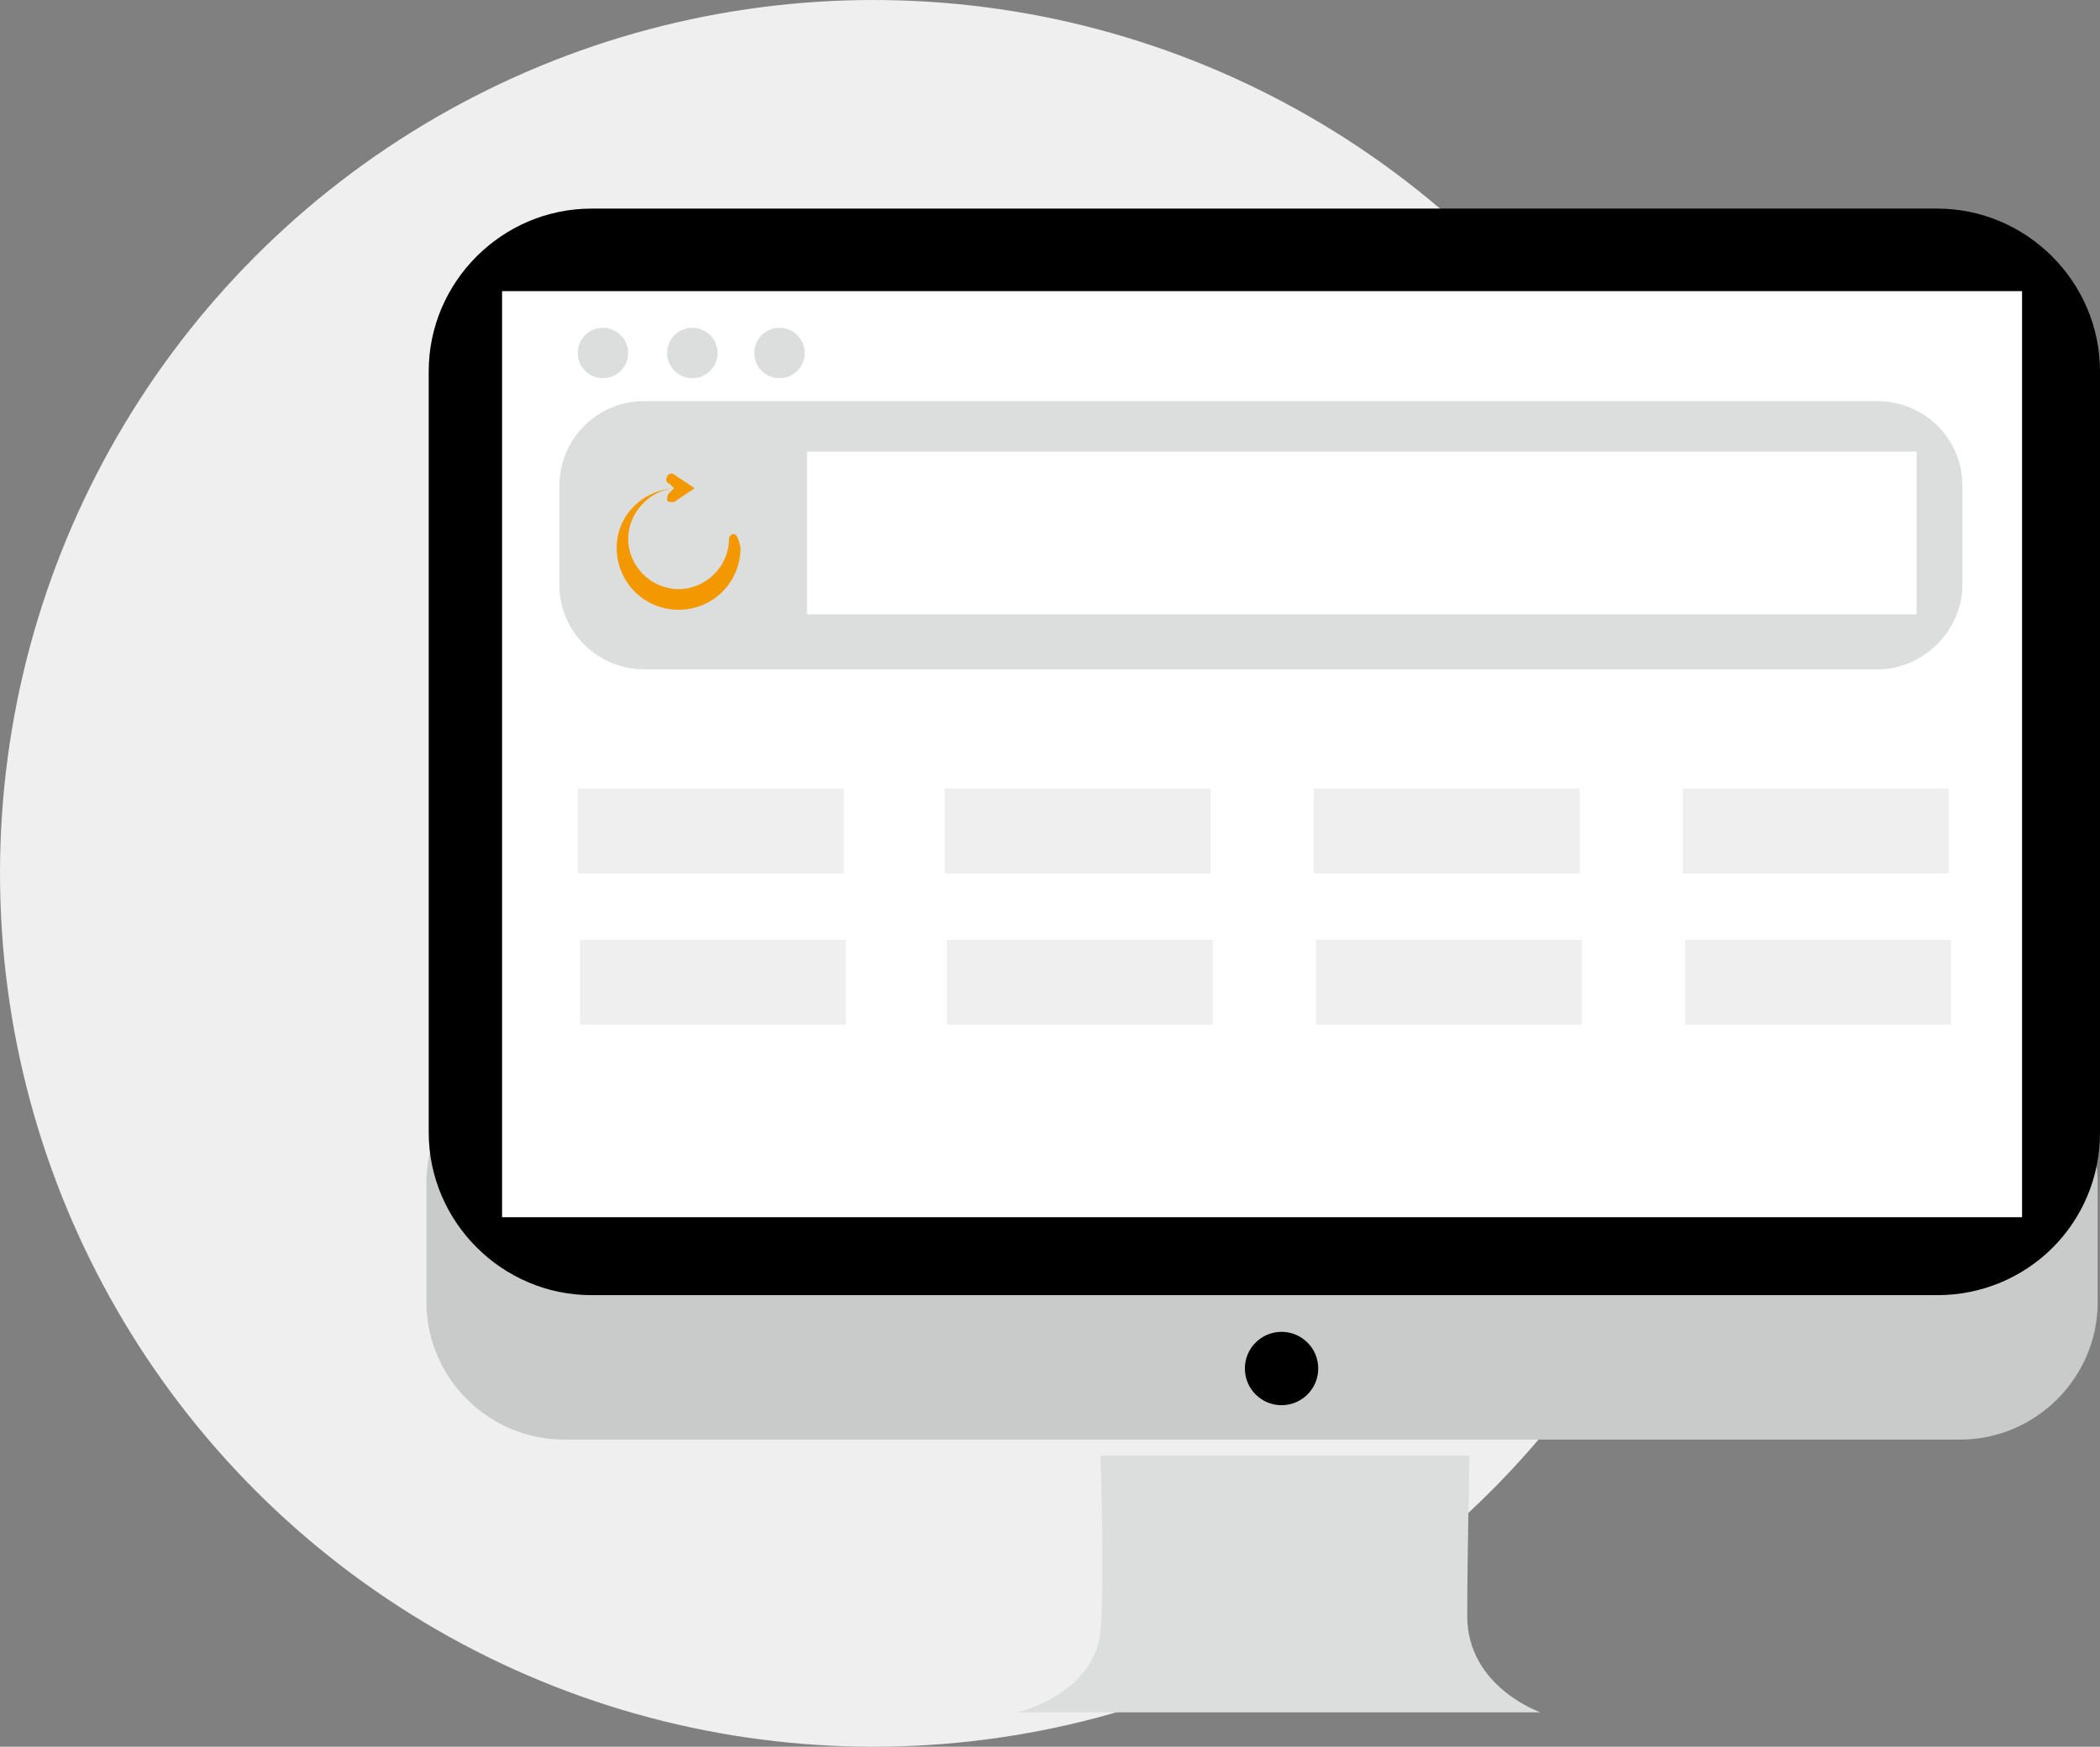 <?xml version="1.0" encoding="UTF-8" standalone="no"?>
<!-- Created with Inkscape (http://www.inkscape.org/) -->

<svg
   xmlns:dc="http://purl.org/dc/elements/1.1/"
   xmlns:cc="http://creativecommons.org/ns#"
   xmlns:rdf="http://www.w3.org/1999/02/22-rdf-syntax-ns#"
   xmlns:svg="http://www.w3.org/2000/svg"
   xmlns="http://www.w3.org/2000/svg"
   xmlns:sodipodi="http://sodipodi.sourceforge.net/DTD/sodipodi-0.dtd"
   xmlns:inkscape="http://www.inkscape.org/namespaces/inkscape"
   width="91.6"
   height="76.2"
   id="svg4702"
   version="1.1"
   inkscape:version="0.48.4 r9939"
   sodipodi:docname="New document 8">
  <rect width="100%" height="100%" fill="#808080" stroke="none"/>
  <defs
     id="defs4704" />
  <sodipodi:namedview
     id="base"
     pagecolor="#ffffff"
     bordercolor="#666666"
     borderopacity="1.0"
     inkscape:pageopacity="0.0"
     inkscape:pageshadow="2"
     inkscape:zoom="0.7"
     inkscape:cx="65.277441"
     inkscape:cy="-78.786119"
     inkscape:document-units="px"
     inkscape:current-layer="layer1"
     showgrid="false"
     fit-margin-top="0"
     fit-margin-left="0"
     fit-margin-right="0"
     fit-margin-bottom="0"
     inkscape:window-width="472"
     inkscape:window-height="383"
     inkscape:window-x="2003"
     inkscape:window-y="439"
     inkscape:window-maximized="0" />
  <g
     inkscape:label="Layer 1"
     inkscape:groupmode="layer"
     id="layer1"
     transform="translate(-245.629,-305.691)">
    <circle
       style="fill:#efefef"
       sodipodi:ry="38.099998"
       sodipodi:rx="38.099998"
       sodipodi:cy="543"
       sodipodi:cx="538.90002"
       transform="translate(-255.171,-199.209)"
       cx="538.9"
       cy="543"
       r="38.1"
       id="circle4197"
       d="m 577,543 c 0,21.042 -17.058,38.1 -38.1,38.1 -21.042,0 -38.1,-17.058 -38.1,-38.1 0,-21.042 17.058,-38.1 38.1,-38.1 21.042,0 38.1,17.058 38.1,38.1 z" />
    <path
       style="fill:#c9caca"
       inkscape:connector-curvature="0"
       d="m 331.129,368.491 h -60.9 c -3.3,0 -6,-2.7 -6,-6 v -5.2 c 0,-3.3 2.7,-6 6,-6 h 60.9 c 3.3,0 6,2.7 6,6 v 5.2 c 0,3.3 -2.7,6 -6,6 z"
       id="path4217" />
    <path
       inkscape:connector-curvature="0"
       d="m 330.129,362.191 h -58.7 c -3.9,0 -7.1,-3.2 -7.1,-7.1 v -33.2 c 0,-3.9 3.2,-7.1 7.1,-7.1 h 58.7 c 3.9,0 7.1,3.2 7.1,7.1 v 33.2 c 0,4 -3.2,7.1 -7.1,7.1 z"
       id="path4347" />
    <rect
       style="fill:#ffffff"
       x="267.529"
       y="318.391"
       width="66.3"
       height="40.4"
       id="rect4349" />
    <circle
       sodipodi:ry="1.6"
       sodipodi:rx="1.6"
       sodipodi:cy="564.59998"
       sodipodi:cx="556.70001"
       transform="translate(-255.171,-199.209)"
       cx="556.7"
       cy="564.6"
       r="1.6"
       id="circle4351"
       d="m 558.3,564.6 c 0,0.884 -0.716,1.6 -1.6,1.6 -0.884,0 -1.6,-0.716 -1.6,-1.6 0,-0.884 0.716,-1.6 1.6,-1.6 0.884,0 1.6,0.716 1.6,1.6 z" />
    <path
       style="fill:#dcdddd"
       inkscape:connector-curvature="0"
       d="m 327.529,334.891 h -53.8 c -2,0 -3.7,-1.6 -3.7,-3.7 v -4.3 c 0,-2 1.6,-3.7 3.7,-3.7 h 53.8 c 2,0 3.7,1.6 3.7,3.7 v 4.3 c 0,2 -1.7,3.7 -3.7,3.7 z"
       id="path4353" />
    <circle
       style="fill:#dcdddd"
       sodipodi:ry="1.1"
       sodipodi:rx="1.1"
       sodipodi:cy="520.29999"
       sodipodi:cx="527.09998"
       transform="translate(-255.171,-199.209)"
       cx="527.1"
       cy="520.3"
       r="1.1"
       id="circle4355"
       d="m 528.2,520.3 c 0,0.608 -0.492,1.1 -1.1,1.1 -0.608,0 -1.1,-0.492 -1.1,-1.1 0,-0.608 0.492,-1.1 1.1,-1.1 0.608,0 1.1,0.492 1.1,1.1 z" />
    <circle
       style="fill:#dcdddd"
       sodipodi:ry="1.1"
       sodipodi:rx="1.1"
       sodipodi:cy="520.29999"
       sodipodi:cx="531"
       transform="translate(-255.171,-199.209)"
       cx="531"
       cy="520.3"
       r="1.1"
       id="circle4357"
       d="m 532.1,520.3 c 0,0.608 -0.492,1.1 -1.1,1.1 -0.608,0 -1.1,-0.492 -1.1,-1.1 0,-0.608 0.492,-1.1 1.1,-1.1 0.608,0 1.1,0.492 1.1,1.1 z" />
    <circle
       style="fill:#dcdddd"
       sodipodi:ry="1.1"
       sodipodi:rx="1.1"
       sodipodi:cy="520.29999"
       sodipodi:cx="534.79999"
       transform="translate(-255.171,-199.209)"
       cx="534.8"
       cy="520.3"
       r="1.1"
       id="circle4359"
       d="m 535.9,520.3 c 0,0.608 -0.492,1.1 -1.1,1.1 -0.608,0 -1.1,-0.492 -1.1,-1.1 0,-0.608 0.492,-1.1 1.1,-1.1 0.608,0 1.1,0.492 1.1,1.1 z" />
    <rect
       style="fill:#ffffff"
       x="280.829"
       y="325.391"
       width="48.4"
       height="7.1"
       id="rect4361" />
    <g
       transform="translate(-255.171,-199.209)"
       id="g4363">
      <path
         style="fill:#f39800"
         inkscape:connector-curvature="0"
         d="m 532.8,528.2 c -0.1,0 -0.2,0.1 -0.2,0.2 0,1.2 -1,2.2 -2.2,2.2 -1.2,0 -2.2,-1 -2.2,-2.2 0,-1.1 0.9,-2.1 2,-2.2 l -0.2,0.2 c -0.1,0.1 -0.1,0.2 -0.1,0.3 0,0.1 0.1,0.1 0.2,0.1 0,0 0.1,0 0.1,0 l 0.9,-0.6 c 0,0 0,0 0,0 0,0 0,0 0,0 0,0 0,0 0,0 0,0 0,0 0,0 0,0 0,0 0,0 0,0 0,0 0,0 0,0 0,0 0,0 0,0 0,0 0,0 0,0 0,0 0,0 0,0 0,0 0,0 0,0 0,0 0,0 0,0 0,0 0,0 0,0 0,0 0,0 0,0 0,0 0,0 0,0 0,0 0,0 0,0 0,0 0,0 0,0 0,0 0,0 0,0 0,0 0,0 0,0 0,0 0,0 0,0 0,0 0,0 0,0 0,0 0,0 0,0 0,0 0,0 l -0.9,-0.6 c -0.1,-0.1 -0.3,0 -0.3,0.1 -0.1,0.1 0,0.3 0.1,0.3 l 0.2,0.2 c -1.4,0.1 -2.5,1.2 -2.5,2.6 0,1.5 1.2,2.7 2.7,2.7 1.5,0 2.7,-1.2 2.7,-2.7 -0.1,-0.5 -0.2,-0.6 -0.3,-0.6 z"
         id="path4365" />
    </g>
    <rect
       style="fill:#efefef"
       x="319.029"
       y="340.091"
       width="11.6"
       height="3.7"
       id="rect4367" />
    <rect
       style="fill:#efefef"
       x="270.829"
       y="340.091"
       width="11.6"
       height="3.7"
       id="rect4369" />
    <rect
       style="fill:#efefef"
       x="286.829"
       y="340.091"
       width="11.6"
       height="3.7"
       id="rect4371" />
    <rect
       style="fill:#efefef"
       x="302.929"
       y="340.091"
       width="11.6"
       height="3.7"
       id="rect4373" />
    <rect
       style="fill:#efefef"
       x="319.129"
       y="346.691"
       width="11.6"
       height="3.7"
       id="rect4375" />
    <rect
       style="fill:#efefef"
       x="270.929"
       y="346.691"
       width="11.6"
       height="3.7"
       id="rect4377" />
    <rect
       style="fill:#efefef"
       x="286.929"
       y="346.691"
       width="11.6"
       height="3.7"
       id="rect4379" />
    <rect
       style="fill:#efefef"
       x="303.029"
       y="346.691"
       width="11.6"
       height="3.7"
       id="rect4381" />
    <path
       style="fill:#dcdddd"
       inkscape:connector-curvature="0"
       d="m 293.629,369.191 c 0,0 0.2,5.6 0,7.7 -0.3,2.7 -3.6,3.5 -3.6,3.5 h 22.8 c 0,0 -3.2,-1.1 -3.2,-4.2 0,-2.6 0.1,-7 0.1,-7 h -16.1 z"
       id="path4383" />
  </g>
</svg>
